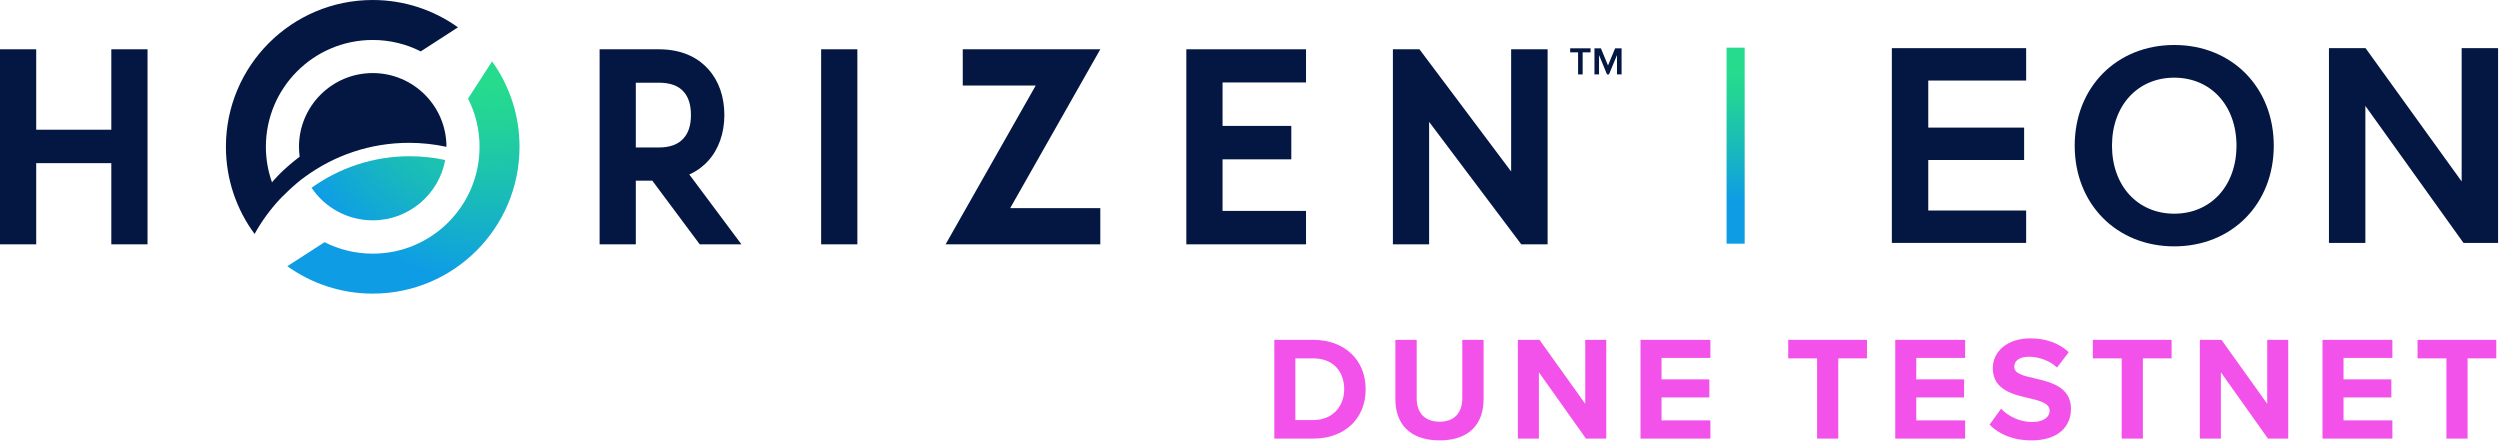 <svg width="228" height="40.5" viewBox="0 0 456 81" fill="none" xmlns="http://www.w3.org/2000/svg">
<g clip-path="url(#clip0_2010_2332)">
<path d="M20.304 23.66H6.605V8.989H0V44.567H6.605V29.758H20.304V44.567H26.91V8.989H20.304V23.66Z" fill="#041742"/>
<path d="M129.186 29.323C131.081 27.234 132.124 24.276 132.124 20.993C132.124 17.632 131.108 14.736 129.192 12.623C127.73 10.965 124.979 8.989 120.167 8.989H109.367V44.567H115.973V32.95H118.978L127.632 44.567H135.238L125.728 31.823C127.367 31.098 128.498 30.089 129.187 29.323L129.186 29.323ZM126.028 20.993C126.028 22.848 125.57 24.277 124.655 25.257C123.692 26.347 122.181 26.9 120.167 26.9H115.973V15.086H120.167C122.208 15.086 123.718 15.624 124.667 16.694C125.57 17.662 126.028 19.108 126.028 20.993Z" fill="#041742"/>
<path d="M156.383 8.989H149.776V44.567H156.383V8.989Z" fill="#041742"/>
<path d="M175.606 8.989V15.595H188.916L172.477 44.567H200.697V37.96H184.26L200.697 8.989H175.606Z" fill="#041742"/>
<path d="M216.386 44.567H238.219V38.47H222.993V29.063H235.534V22.966H222.993V15.04H238.219V8.989H216.386V44.567Z" fill="#041742"/>
<path d="M275.631 31.279L258.908 8.989H254.065V44.567H260.671V22.229L277.48 44.567H282.284V8.989H275.631V31.279Z" fill="#041742"/>
<path d="M89.754 11.194L89.752 11.199L85.372 17.982C86.712 20.625 87.472 23.612 87.472 26.778C87.472 37.541 78.747 46.266 67.984 46.266C64.822 46.266 61.839 45.508 59.198 44.172L52.413 48.557C56.801 51.7 62.174 53.556 67.984 53.556C82.773 53.556 94.762 41.568 94.762 26.778C94.762 20.963 92.903 15.585 89.754 11.194L89.754 11.194Z" fill="url(#paint0_radial_2010_2332)"/>
<path d="M67.984 40.188C74.577 40.188 80.057 35.444 81.208 29.184C79.121 28.738 76.959 28.498 74.739 28.498C68.055 28.498 61.874 30.634 56.827 34.251C59.243 37.833 63.338 40.188 67.984 40.188V40.188Z" fill="url(#paint1_radial_2010_2332)"/>
<path d="M74.613 26.052C76.954 26.052 79.235 26.308 81.434 26.783C81.434 26.781 81.434 26.78 81.434 26.778C81.434 19.35 75.412 13.328 67.984 13.328C60.556 13.328 54.534 19.35 54.534 26.778C54.534 27.389 54.58 27.988 54.659 28.576C54.657 28.577 54.656 28.578 54.655 28.579C51.268 31.151 49.662 33.19 49.611 33.255C48.894 31.228 48.496 29.051 48.496 26.778C48.496 16.015 57.221 7.29 67.984 7.29C71.136 7.29 74.11 8.043 76.744 9.372L83.534 4.984C79.149 1.85 73.784 0 67.984 0C53.195 0 41.206 11.989 41.206 26.778C41.206 32.731 43.151 38.227 46.438 42.672C47.707 40.38 49.248 38.261 51.017 36.355C51.017 36.355 53.658 33.599 55.682 32.213C60.996 28.342 67.536 26.052 74.614 26.052H74.613Z" fill="#041742"/>
<path d="M287.842 13.575V9.549H286.4V8.813H290.119V9.549H288.678V13.575H287.842H287.842Z" fill="#041742"/>
<path d="M294.941 13.575V10.041L293.477 13.575H293.12L291.664 10.041V13.575H290.829V8.813H292.007L293.299 11.947L294.598 8.813H295.777V13.575H294.941H294.941Z" fill="#041742"/>
<path d="M318.228 8.694H314.925V44.448H318.228V8.694Z" fill="url(#paint2_linear_2010_2332)"/>
<path d="M345.073 44.306H369.569V38.398H351.716V29.184H369.201V23.275H351.716V14.692H369.569V8.784H345.073V44.306Z" fill="#041742"/>
<path d="M396.581 8.206C386.061 8.206 378.425 15.929 378.425 26.571C378.425 37.213 386.061 44.936 396.581 44.936C407.102 44.936 414.735 37.212 414.735 26.571C414.735 15.93 407.101 8.206 396.581 8.206ZM407.935 26.571C407.935 33.875 403.266 38.976 396.581 38.976C389.897 38.976 385.227 33.875 385.227 26.571C385.227 19.267 389.896 14.167 396.581 14.167C403.267 14.167 407.935 19.268 407.935 26.571Z" fill="#041742"/>
<path d="M449.007 8.784V33.095L431.554 8.888L431.48 8.784H424.801V44.306H431.444V19.316L449.263 44.201L449.337 44.306H455.65V8.784H449.007Z" fill="#041742"/>
</g>
<path d="M232.438 80H239.539C245.182 80 249.096 76.436 249.096 71.009C249.096 65.582 245.182 61.991 239.539 61.991H232.438V80ZM236.271 76.625V65.366H239.539C243.238 65.366 245.182 67.823 245.182 71.009C245.182 74.06 243.103 76.625 239.539 76.625H236.271Z" fill="#F251EA"/>
<path d="M254.517 72.818C254.517 77.246 257.082 80.324 262.59 80.324C268.044 80.324 270.609 77.273 270.609 72.791V61.991H266.721V72.683C266.721 75.194 265.344 76.922 262.59 76.922C259.782 76.922 258.405 75.194 258.405 72.683V61.991H254.517V72.818Z" fill="#F251EA"/>
<path d="M289.281 80H292.98V61.991H289.146V73.655L280.803 61.991H276.861V80H280.695V67.904L289.281 80Z" fill="#F251EA"/>
<path d="M299.231 80H311.975V76.679H303.065V72.494H311.786V69.2H303.065V65.285H311.975V61.991H299.231V80Z" fill="#F251EA"/>
<path d="M331.438 80H335.299V65.366H340.537V61.991H326.173V65.366H331.438V80Z" fill="#F251EA"/>
<path d="M345.695 80H358.439V76.679H349.529V72.494H358.25V69.2H349.529V65.285H358.439V61.991H345.695V80Z" fill="#F251EA"/>
<path d="M362.894 77.462C364.595 79.163 367.079 80.324 370.535 80.324C375.395 80.324 377.744 77.84 377.744 74.546C377.744 70.55 373.964 69.659 370.994 68.984C368.915 68.498 367.403 68.12 367.403 66.905C367.403 65.825 368.321 65.069 370.049 65.069C371.804 65.069 373.748 65.69 375.206 67.04L377.339 64.232C375.557 62.585 373.181 61.721 370.319 61.721C366.08 61.721 363.488 64.151 363.488 67.148C363.488 71.171 367.268 71.981 370.211 72.656C372.29 73.142 373.856 73.601 373.856 74.951C373.856 75.977 372.83 76.976 370.724 76.976C368.24 76.976 366.269 75.869 365 74.546L362.894 77.462Z" fill="#F251EA"/>
<path d="M386.999 80H390.86V65.366H396.098V61.991H381.734V65.366H386.999V80Z" fill="#F251EA"/>
<path d="M413.676 80H417.375V61.991H413.541V73.655L405.198 61.991H401.256V80H405.09V67.904L413.676 80Z" fill="#F251EA"/>
<path d="M423.626 80H436.37V76.679H427.46V72.494H436.181V69.2H427.46V65.285H436.37V61.991H423.626V80Z" fill="#F251EA"/>
<path d="M446.225 80H450.086V65.366H455.324V61.991H440.96V65.366H446.225V80Z" fill="#F251EA"/>
<defs>
<radialGradient id="paint0_radial_2010_2332" cx="0" cy="0" r="1" gradientUnits="userSpaceOnUse" gradientTransform="translate(89.757 11.162) scale(45.052 45.052)">
<stop offset="0.099" stop-color="#26DB8D"/>
<stop offset="0.263" stop-color="#22D299"/>
<stop offset="0.564" stop-color="#19BABA"/>
<stop offset="0.886" stop-color="#0E9DE5"/>
</radialGradient>
<radialGradient id="paint1_radial_2010_2332" cx="0" cy="0" r="1" gradientUnits="userSpaceOnUse" gradientTransform="translate(89.757 11.162) scale(45.052)">
<stop offset="0.099" stop-color="#26DB8D"/>
<stop offset="0.263" stop-color="#22D299"/>
<stop offset="0.564" stop-color="#19BABA"/>
<stop offset="0.886" stop-color="#0E9DE5"/>
</radialGradient>
<linearGradient id="paint2_linear_2010_2332" x1="316.577" y1="10.273" x2="316.577" y2="39.829" gradientUnits="userSpaceOnUse">
<stop offset="0.098" stop-color="#26DB8D"/>
<stop offset="0.263" stop-color="#22D299"/>
<stop offset="0.564" stop-color="#19BABA"/>
<stop offset="0.886" stop-color="#0E9DE5"/>
</linearGradient>
<clipPath id="clip0_2010_2332">
<rect width="455.65" height="53.556" fill="white"/>
</clipPath>
</defs>
</svg>
